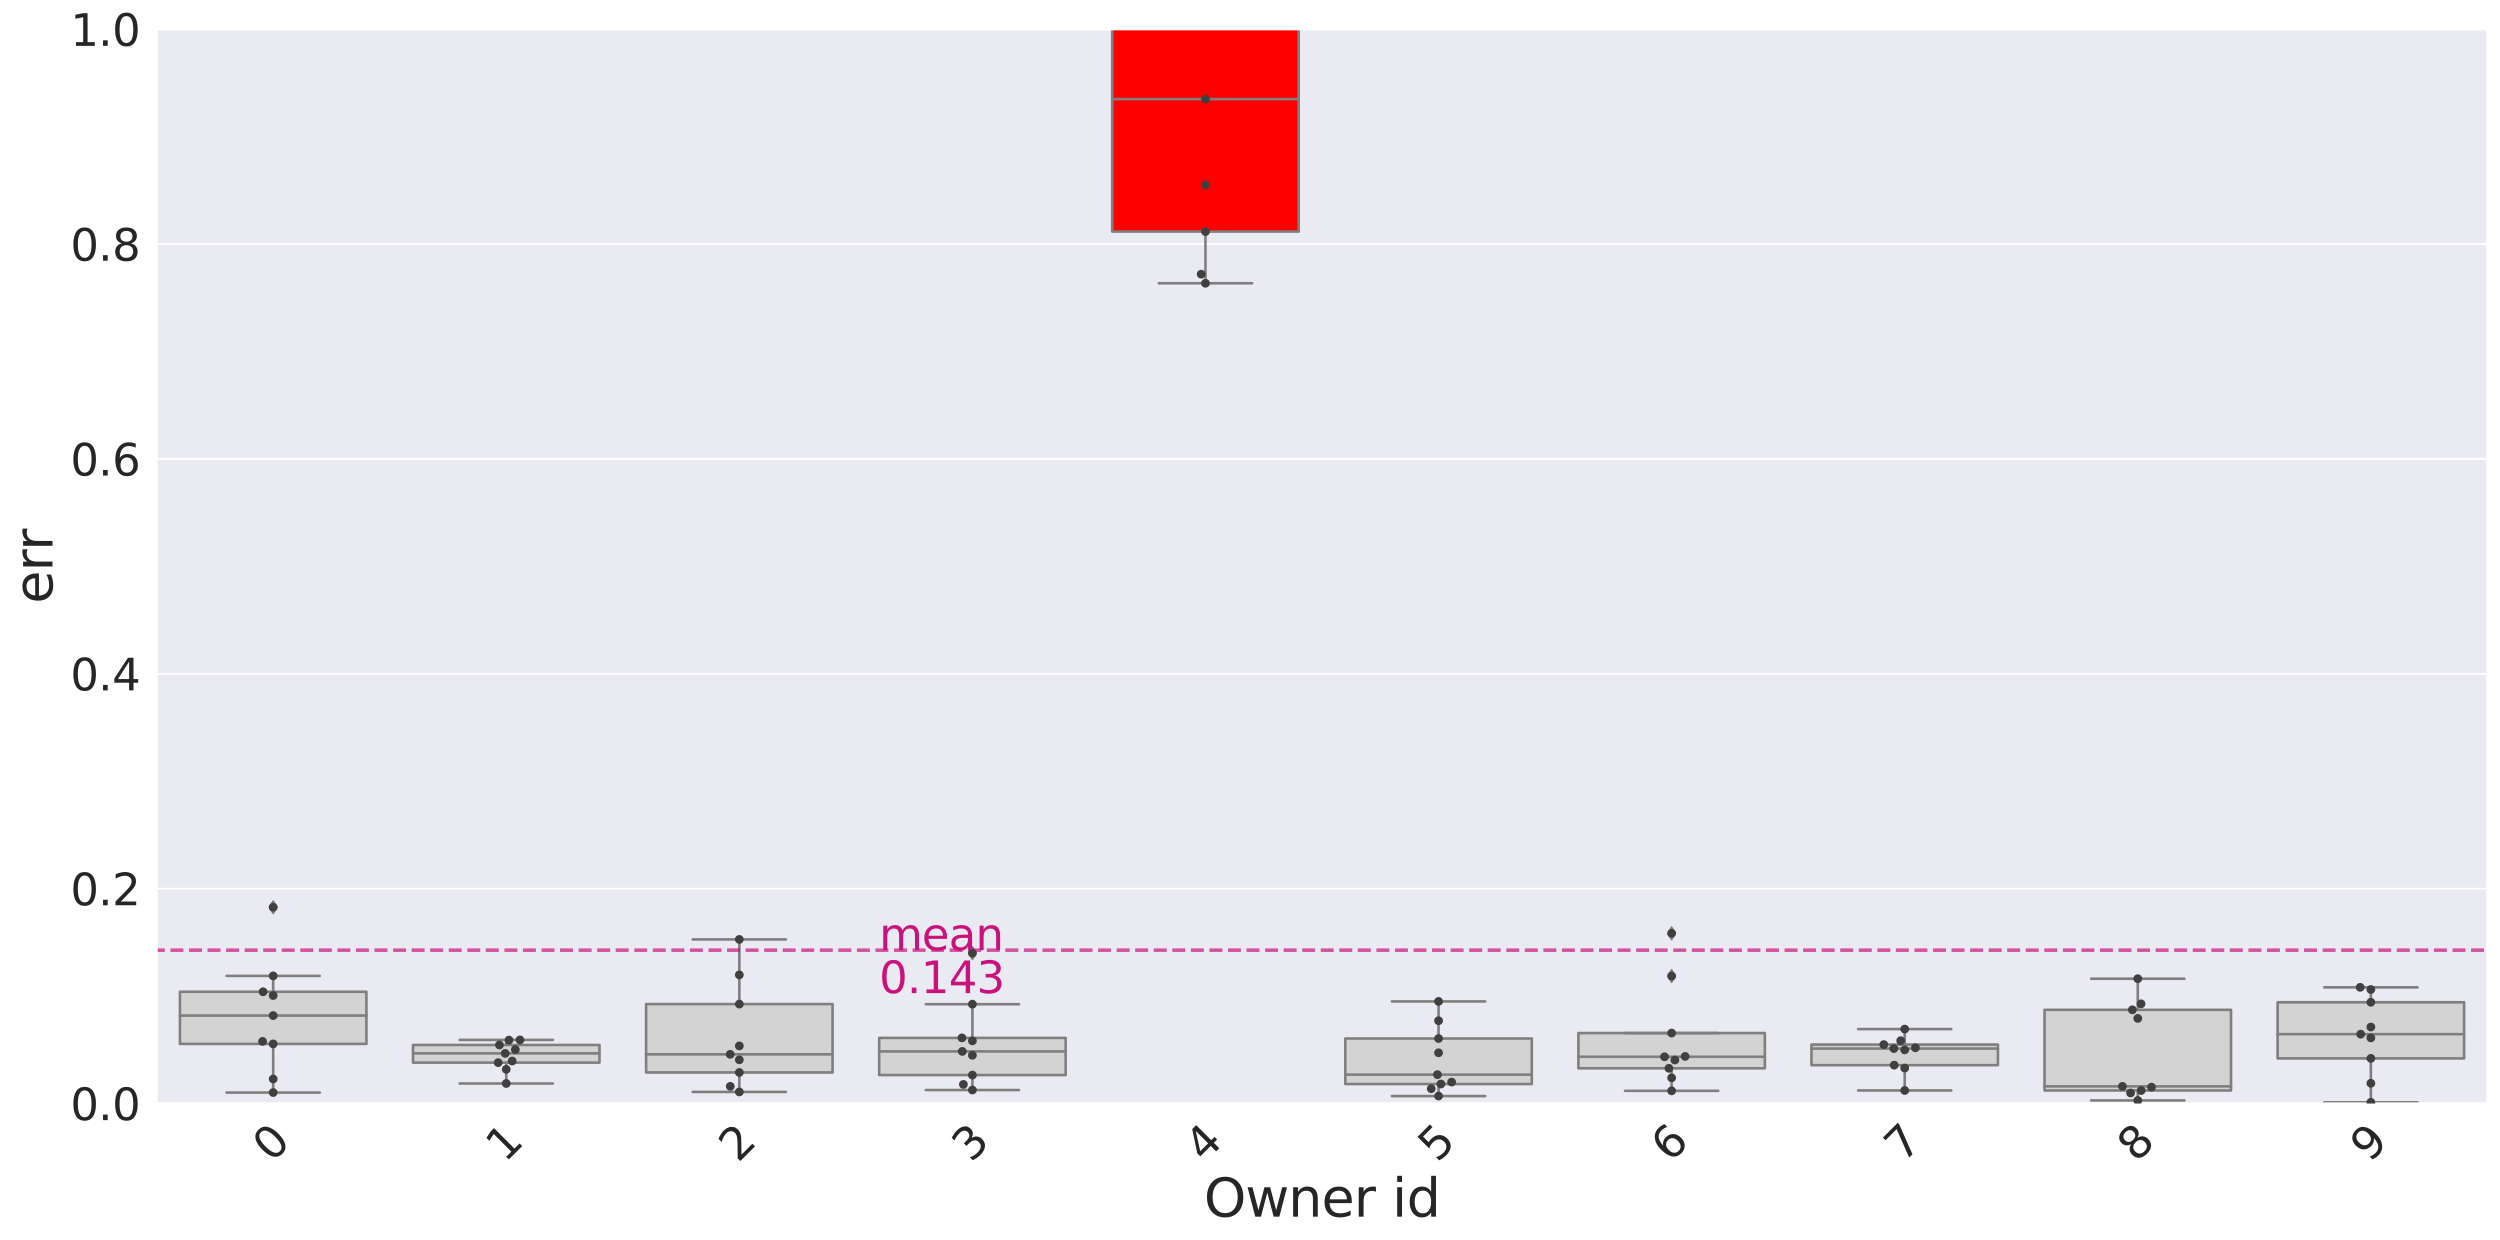 <?xml version="1.0" encoding="utf-8" standalone="no"?>
<!DOCTYPE svg PUBLIC "-//W3C//DTD SVG 1.1//EN"
  "http://www.w3.org/Graphics/SVG/1.1/DTD/svg11.dtd">
<svg xmlns:xlink="http://www.w3.org/1999/xlink" width="1428.322pt" height="708.555pt" viewBox="0 0 1428.322 708.555" xmlns="http://www.w3.org/2000/svg" version="1.1">
 <defs>
  <style type="text/css">*{stroke-linejoin: round; stroke-linecap: butt}</style>
 </defs>
 <g id="figure_1">
  <g id="patch_1">
   <path d="M 0 708.555 
L 1428.322 708.555 
L 1428.322 0 
L 0 0 
z
" style="fill: #ffffff"/>
  </g>
  <g id="axes_1">
   <g id="patch_2">
    <path d="M 89.492 630.464 
L 1421.122 630.464 
L 1421.122 16.698 
L 89.492 16.698 
z
" style="fill: #eaeaf2"/>
   </g>
   <g id="matplotlib.axis_1">
    <g id="xtick_1">
     <g id="text_1">
      <!-- 0 -->
      <g style="fill: #262626" transform="translate(155.328 664.644)rotate(-45)scale(0.25 -0.25)">
       <defs>
        <path id="DejaVuSans-30" d="M 2034 4250 
Q 1547 4250 1301 3770 
Q 1056 3291 1056 2328 
Q 1056 1369 1301 889 
Q 1547 409 2034 409 
Q 2525 409 2770 889 
Q 3016 1369 3016 2328 
Q 3016 3291 2770 3770 
Q 2525 4250 2034 4250 
z
M 2034 4750 
Q 2819 4750 3233 4129 
Q 3647 3509 3647 2328 
Q 3647 1150 3233 529 
Q 2819 -91 2034 -91 
Q 1250 -91 836 529 
Q 422 1150 422 2328 
Q 422 3509 836 4129 
Q 1250 4750 2034 4750 
z
" transform="scale(0.016)"/>
       </defs>
       <use xlink:href="#DejaVuSans-30"/>
      </g>
     </g>
    </g>
    <g id="xtick_2">
     <g id="text_2">
      <!-- 1 -->
      <g style="fill: #262626" transform="translate(288.491 664.644)rotate(-45)scale(0.25 -0.25)">
       <defs>
        <path id="DejaVuSans-31" d="M 794 531 
L 1825 531 
L 1825 4091 
L 703 3866 
L 703 4441 
L 1819 4666 
L 2450 4666 
L 2450 531 
L 3481 531 
L 3481 0 
L 794 0 
L 794 531 
z
" transform="scale(0.016)"/>
       </defs>
       <use xlink:href="#DejaVuSans-31"/>
      </g>
     </g>
    </g>
    <g id="xtick_3">
     <g id="text_3">
      <!-- 2 -->
      <g style="fill: #262626" transform="translate(421.654 664.644)rotate(-45)scale(0.25 -0.25)">
       <defs>
        <path id="DejaVuSans-32" d="M 1228 531 
L 3431 531 
L 3431 0 
L 469 0 
L 469 531 
Q 828 903 1448 1529 
Q 2069 2156 2228 2338 
Q 2531 2678 2651 2914 
Q 2772 3150 2772 3378 
Q 2772 3750 2511 3984 
Q 2250 4219 1831 4219 
Q 1534 4219 1204 4116 
Q 875 4013 500 3803 
L 500 4441 
Q 881 4594 1212 4672 
Q 1544 4750 1819 4750 
Q 2544 4750 2975 4387 
Q 3406 4025 3406 3419 
Q 3406 3131 3298 2873 
Q 3191 2616 2906 2266 
Q 2828 2175 2409 1742 
Q 1991 1309 1228 531 
z
" transform="scale(0.016)"/>
       </defs>
       <use xlink:href="#DejaVuSans-32"/>
      </g>
     </g>
    </g>
    <g id="xtick_4">
     <g id="text_4">
      <!-- 3 -->
      <g style="fill: #262626" transform="translate(554.817 664.644)rotate(-45)scale(0.25 -0.25)">
       <defs>
        <path id="DejaVuSans-33" d="M 2597 2516 
Q 3050 2419 3304 2112 
Q 3559 1806 3559 1356 
Q 3559 666 3084 287 
Q 2609 -91 1734 -91 
Q 1441 -91 1130 -33 
Q 819 25 488 141 
L 488 750 
Q 750 597 1062 519 
Q 1375 441 1716 441 
Q 2309 441 2620 675 
Q 2931 909 2931 1356 
Q 2931 1769 2642 2001 
Q 2353 2234 1838 2234 
L 1294 2234 
L 1294 2753 
L 1863 2753 
Q 2328 2753 2575 2939 
Q 2822 3125 2822 3475 
Q 2822 3834 2567 4026 
Q 2313 4219 1838 4219 
Q 1578 4219 1281 4162 
Q 984 4106 628 3988 
L 628 4550 
Q 988 4650 1302 4700 
Q 1616 4750 1894 4750 
Q 2613 4750 3031 4423 
Q 3450 4097 3450 3541 
Q 3450 3153 3228 2886 
Q 3006 2619 2597 2516 
z
" transform="scale(0.016)"/>
       </defs>
       <use xlink:href="#DejaVuSans-33"/>
      </g>
     </g>
    </g>
    <g id="xtick_5">
     <g id="text_5">
      <!-- 4 -->
      <g style="fill: #262626" transform="translate(687.98 664.644)rotate(-45)scale(0.25 -0.25)">
       <defs>
        <path id="DejaVuSans-34" d="M 2419 4116 
L 825 1625 
L 2419 1625 
L 2419 4116 
z
M 2253 4666 
L 3047 4666 
L 3047 1625 
L 3713 1625 
L 3713 1100 
L 3047 1100 
L 3047 0 
L 2419 0 
L 2419 1100 
L 313 1100 
L 313 1709 
L 2253 4666 
z
" transform="scale(0.016)"/>
       </defs>
       <use xlink:href="#DejaVuSans-34"/>
      </g>
     </g>
    </g>
    <g id="xtick_6">
     <g id="text_6">
      <!-- 5 -->
      <g style="fill: #262626" transform="translate(821.143 664.644)rotate(-45)scale(0.25 -0.25)">
       <defs>
        <path id="DejaVuSans-35" d="M 691 4666 
L 3169 4666 
L 3169 4134 
L 1269 4134 
L 1269 2991 
Q 1406 3038 1543 3061 
Q 1681 3084 1819 3084 
Q 2600 3084 3056 2656 
Q 3513 2228 3513 1497 
Q 3513 744 3044 326 
Q 2575 -91 1722 -91 
Q 1428 -91 1123 -41 
Q 819 9 494 109 
L 494 744 
Q 775 591 1075 516 
Q 1375 441 1709 441 
Q 2250 441 2565 725 
Q 2881 1009 2881 1497 
Q 2881 1984 2565 2268 
Q 2250 2553 1709 2553 
Q 1456 2553 1204 2497 
Q 953 2441 691 2322 
L 691 4666 
z
" transform="scale(0.016)"/>
       </defs>
       <use xlink:href="#DejaVuSans-35"/>
      </g>
     </g>
    </g>
    <g id="xtick_7">
     <g id="text_7">
      <!-- 6 -->
      <g style="fill: #262626" transform="translate(954.306 664.644)rotate(-45)scale(0.25 -0.25)">
       <defs>
        <path id="DejaVuSans-36" d="M 2113 2584 
Q 1688 2584 1439 2293 
Q 1191 2003 1191 1497 
Q 1191 994 1439 701 
Q 1688 409 2113 409 
Q 2538 409 2786 701 
Q 3034 994 3034 1497 
Q 3034 2003 2786 2293 
Q 2538 2584 2113 2584 
z
M 3366 4563 
L 3366 3988 
Q 3128 4100 2886 4159 
Q 2644 4219 2406 4219 
Q 1781 4219 1451 3797 
Q 1122 3375 1075 2522 
Q 1259 2794 1537 2939 
Q 1816 3084 2150 3084 
Q 2853 3084 3261 2657 
Q 3669 2231 3669 1497 
Q 3669 778 3244 343 
Q 2819 -91 2113 -91 
Q 1303 -91 875 529 
Q 447 1150 447 2328 
Q 447 3434 972 4092 
Q 1497 4750 2381 4750 
Q 2619 4750 2861 4703 
Q 3103 4656 3366 4563 
z
" transform="scale(0.016)"/>
       </defs>
       <use xlink:href="#DejaVuSans-36"/>
      </g>
     </g>
    </g>
    <g id="xtick_8">
     <g id="text_8">
      <!-- 7 -->
      <g style="fill: #262626" transform="translate(1087.469 664.644)rotate(-45)scale(0.25 -0.25)">
       <defs>
        <path id="DejaVuSans-37" d="M 525 4666 
L 3525 4666 
L 3525 4397 
L 1831 0 
L 1172 0 
L 2766 4134 
L 525 4134 
L 525 4666 
z
" transform="scale(0.016)"/>
       </defs>
       <use xlink:href="#DejaVuSans-37"/>
      </g>
     </g>
    </g>
    <g id="xtick_9">
     <g id="text_9">
      <!-- 8 -->
      <g style="fill: #262626" transform="translate(1220.632 664.644)rotate(-45)scale(0.25 -0.25)">
       <defs>
        <path id="DejaVuSans-38" d="M 2034 2216 
Q 1584 2216 1326 1975 
Q 1069 1734 1069 1313 
Q 1069 891 1326 650 
Q 1584 409 2034 409 
Q 2484 409 2743 651 
Q 3003 894 3003 1313 
Q 3003 1734 2745 1975 
Q 2488 2216 2034 2216 
z
M 1403 2484 
Q 997 2584 770 2862 
Q 544 3141 544 3541 
Q 544 4100 942 4425 
Q 1341 4750 2034 4750 
Q 2731 4750 3128 4425 
Q 3525 4100 3525 3541 
Q 3525 3141 3298 2862 
Q 3072 2584 2669 2484 
Q 3125 2378 3379 2068 
Q 3634 1759 3634 1313 
Q 3634 634 3220 271 
Q 2806 -91 2034 -91 
Q 1263 -91 848 271 
Q 434 634 434 1313 
Q 434 1759 690 2068 
Q 947 2378 1403 2484 
z
M 1172 3481 
Q 1172 3119 1398 2916 
Q 1625 2713 2034 2713 
Q 2441 2713 2670 2916 
Q 2900 3119 2900 3481 
Q 2900 3844 2670 4047 
Q 2441 4250 2034 4250 
Q 1625 4250 1398 4047 
Q 1172 3844 1172 3481 
z
" transform="scale(0.016)"/>
       </defs>
       <use xlink:href="#DejaVuSans-38"/>
      </g>
     </g>
    </g>
    <g id="xtick_10">
     <g id="text_10">
      <!-- 9 -->
      <g style="fill: #262626" transform="translate(1353.795 664.644)rotate(-45)scale(0.25 -0.25)">
       <defs>
        <path id="DejaVuSans-39" d="M 703 97 
L 703 672 
Q 941 559 1184 500 
Q 1428 441 1663 441 
Q 2288 441 2617 861 
Q 2947 1281 2994 2138 
Q 2813 1869 2534 1725 
Q 2256 1581 1919 1581 
Q 1219 1581 811 2004 
Q 403 2428 403 3163 
Q 403 3881 828 4315 
Q 1253 4750 1959 4750 
Q 2769 4750 3195 4129 
Q 3622 3509 3622 2328 
Q 3622 1225 3098 567 
Q 2575 -91 1691 -91 
Q 1453 -91 1209 -44 
Q 966 3 703 97 
z
M 1959 2075 
Q 2384 2075 2632 2365 
Q 2881 2656 2881 3163 
Q 2881 3666 2632 3958 
Q 2384 4250 1959 4250 
Q 1534 4250 1286 3958 
Q 1038 3666 1038 3163 
Q 1038 2656 1286 2365 
Q 1534 2075 1959 2075 
z
" transform="scale(0.016)"/>
       </defs>
       <use xlink:href="#DejaVuSans-39"/>
      </g>
     </g>
    </g>
    <g id="text_11">
     <!-- Owner id -->
     <g style="fill: #262626" transform="translate(687.873 695.116)scale(0.3 -0.3)">
      <defs>
       <path id="DejaVuSans-4f" d="M 2522 4238 
Q 1834 4238 1429 3725 
Q 1025 3213 1025 2328 
Q 1025 1447 1429 934 
Q 1834 422 2522 422 
Q 3209 422 3611 934 
Q 4013 1447 4013 2328 
Q 4013 3213 3611 3725 
Q 3209 4238 2522 4238 
z
M 2522 4750 
Q 3503 4750 4090 4092 
Q 4678 3434 4678 2328 
Q 4678 1225 4090 567 
Q 3503 -91 2522 -91 
Q 1538 -91 948 565 
Q 359 1222 359 2328 
Q 359 3434 948 4092 
Q 1538 4750 2522 4750 
z
" transform="scale(0.016)"/>
       <path id="DejaVuSans-77" d="M 269 3500 
L 844 3500 
L 1563 769 
L 2278 3500 
L 2956 3500 
L 3675 769 
L 4391 3500 
L 4966 3500 
L 4050 0 
L 3372 0 
L 2619 2869 
L 1863 0 
L 1184 0 
L 269 3500 
z
" transform="scale(0.016)"/>
       <path id="DejaVuSans-6e" d="M 3513 2113 
L 3513 0 
L 2938 0 
L 2938 2094 
Q 2938 2591 2744 2837 
Q 2550 3084 2163 3084 
Q 1697 3084 1428 2787 
Q 1159 2491 1159 1978 
L 1159 0 
L 581 0 
L 581 3500 
L 1159 3500 
L 1159 2956 
Q 1366 3272 1645 3428 
Q 1925 3584 2291 3584 
Q 2894 3584 3203 3211 
Q 3513 2838 3513 2113 
z
" transform="scale(0.016)"/>
       <path id="DejaVuSans-65" d="M 3597 1894 
L 3597 1613 
L 953 1613 
Q 991 1019 1311 708 
Q 1631 397 2203 397 
Q 2534 397 2845 478 
Q 3156 559 3463 722 
L 3463 178 
Q 3153 47 2828 -22 
Q 2503 -91 2169 -91 
Q 1331 -91 842 396 
Q 353 884 353 1716 
Q 353 2575 817 3079 
Q 1281 3584 2069 3584 
Q 2775 3584 3186 3129 
Q 3597 2675 3597 1894 
z
M 3022 2063 
Q 3016 2534 2758 2815 
Q 2500 3097 2075 3097 
Q 1594 3097 1305 2825 
Q 1016 2553 972 2059 
L 3022 2063 
z
" transform="scale(0.016)"/>
       <path id="DejaVuSans-72" d="M 2631 2963 
Q 2534 3019 2420 3045 
Q 2306 3072 2169 3072 
Q 1681 3072 1420 2755 
Q 1159 2438 1159 1844 
L 1159 0 
L 581 0 
L 581 3500 
L 1159 3500 
L 1159 2956 
Q 1341 3275 1631 3429 
Q 1922 3584 2338 3584 
Q 2397 3584 2469 3576 
Q 2541 3569 2628 3553 
L 2631 2963 
z
" transform="scale(0.016)"/>
       <path id="DejaVuSans-20" transform="scale(0.016)"/>
       <path id="DejaVuSans-69" d="M 603 3500 
L 1178 3500 
L 1178 0 
L 603 0 
L 603 3500 
z
M 603 4863 
L 1178 4863 
L 1178 4134 
L 603 4134 
L 603 4863 
z
" transform="scale(0.016)"/>
       <path id="DejaVuSans-64" d="M 2906 2969 
L 2906 4863 
L 3481 4863 
L 3481 0 
L 2906 0 
L 2906 525 
Q 2725 213 2448 61 
Q 2172 -91 1784 -91 
Q 1150 -91 751 415 
Q 353 922 353 1747 
Q 353 2572 751 3078 
Q 1150 3584 1784 3584 
Q 2172 3584 2448 3432 
Q 2725 3281 2906 2969 
z
M 947 1747 
Q 947 1113 1208 752 
Q 1469 391 1925 391 
Q 2381 391 2643 752 
Q 2906 1113 2906 1747 
Q 2906 2381 2643 2742 
Q 2381 3103 1925 3103 
Q 1469 3103 1208 2742 
Q 947 2381 947 1747 
z
" transform="scale(0.016)"/>
      </defs>
      <use xlink:href="#DejaVuSans-4f"/>
      <use xlink:href="#DejaVuSans-77" x="78.711"/>
      <use xlink:href="#DejaVuSans-6e" x="160.498"/>
      <use xlink:href="#DejaVuSans-65" x="223.877"/>
      <use xlink:href="#DejaVuSans-72" x="285.4"/>
      <use xlink:href="#DejaVuSans-20" x="326.514"/>
      <use xlink:href="#DejaVuSans-69" x="358.301"/>
      <use xlink:href="#DejaVuSans-64" x="386.084"/>
     </g>
    </g>
   </g>
   <g id="matplotlib.axis_2">
    <g id="ytick_1">
     <g id="line2d_1">
      <path d="M 89.492 630.464 
L 1421.122 630.464 
" clip-path="url(#p777014c561)" style="fill: none; stroke: #ffffff; stroke-linecap: round"/>
     </g>
     <g id="text_12">
      <!-- 0.0 -->
      <g style="fill: #262626" transform="translate(40.234 639.963)scale(0.25 -0.25)">
       <defs>
        <path id="DejaVuSans-2e" d="M 684 794 
L 1344 794 
L 1344 0 
L 684 0 
L 684 794 
z
" transform="scale(0.016)"/>
       </defs>
       <use xlink:href="#DejaVuSans-30"/>
       <use xlink:href="#DejaVuSans-2e" x="63.623"/>
       <use xlink:href="#DejaVuSans-30" x="95.41"/>
      </g>
     </g>
    </g>
    <g id="ytick_2">
     <g id="line2d_2">
      <path d="M 89.492 507.711 
L 1421.122 507.711 
" clip-path="url(#p777014c561)" style="fill: none; stroke: #ffffff; stroke-linecap: round"/>
     </g>
     <g id="text_13">
      <!-- 0.2 -->
      <g style="fill: #262626" transform="translate(40.234 517.209)scale(0.25 -0.25)">
       <use xlink:href="#DejaVuSans-30"/>
       <use xlink:href="#DejaVuSans-2e" x="63.623"/>
       <use xlink:href="#DejaVuSans-32" x="95.41"/>
      </g>
     </g>
    </g>
    <g id="ytick_3">
     <g id="line2d_3">
      <path d="M 89.492 384.958 
L 1421.122 384.958 
" clip-path="url(#p777014c561)" style="fill: none; stroke: #ffffff; stroke-linecap: round"/>
     </g>
     <g id="text_14">
      <!-- 0.4 -->
      <g style="fill: #262626" transform="translate(40.234 394.456)scale(0.25 -0.25)">
       <use xlink:href="#DejaVuSans-30"/>
       <use xlink:href="#DejaVuSans-2e" x="63.623"/>
       <use xlink:href="#DejaVuSans-34" x="95.41"/>
      </g>
     </g>
    </g>
    <g id="ytick_4">
     <g id="line2d_4">
      <path d="M 89.492 262.205 
L 1421.122 262.205 
" clip-path="url(#p777014c561)" style="fill: none; stroke: #ffffff; stroke-linecap: round"/>
     </g>
     <g id="text_15">
      <!-- 0.6 -->
      <g style="fill: #262626" transform="translate(40.234 271.703)scale(0.25 -0.25)">
       <use xlink:href="#DejaVuSans-30"/>
       <use xlink:href="#DejaVuSans-2e" x="63.623"/>
       <use xlink:href="#DejaVuSans-36" x="95.41"/>
      </g>
     </g>
    </g>
    <g id="ytick_5">
     <g id="line2d_5">
      <path d="M 89.492 139.451 
L 1421.122 139.451 
" clip-path="url(#p777014c561)" style="fill: none; stroke: #ffffff; stroke-linecap: round"/>
     </g>
     <g id="text_16">
      <!-- 0.8 -->
      <g style="fill: #262626" transform="translate(40.234 148.949)scale(0.25 -0.25)">
       <use xlink:href="#DejaVuSans-30"/>
       <use xlink:href="#DejaVuSans-2e" x="63.623"/>
       <use xlink:href="#DejaVuSans-38" x="95.41"/>
      </g>
     </g>
    </g>
    <g id="ytick_6">
     <g id="line2d_6">
      <path d="M 89.492 16.698 
L 1421.122 16.698 
" clip-path="url(#p777014c561)" style="fill: none; stroke: #ffffff; stroke-linecap: round"/>
     </g>
     <g id="text_17">
      <!-- 1.0 -->
      <g style="fill: #262626" transform="translate(40.234 26.196)scale(0.25 -0.25)">
       <use xlink:href="#DejaVuSans-31"/>
       <use xlink:href="#DejaVuSans-2e" x="63.623"/>
       <use xlink:href="#DejaVuSans-30" x="95.41"/>
      </g>
     </g>
    </g>
    <g id="text_18">
     <!-- err -->
     <g style="fill: #262626" transform="translate(29.995 344.881)rotate(-90)scale(0.3 -0.3)">
      <use xlink:href="#DejaVuSans-65"/>
      <use xlink:href="#DejaVuSans-72" x="61.523"/>
      <use xlink:href="#DejaVuSans-72" x="100.887"/>
     </g>
    </g>
   </g>
   <g id="patch_3">
    <path d="M 102.808 596.409 
L 209.339 596.409 
L 209.339 566.626 
L 102.808 566.626 
L 102.808 596.409 
z
" clip-path="url(#p777014c561)" style="fill: #d3d3d3; stroke: #7f7f7f; stroke-width: 1.5; stroke-linejoin: miter"/>
   </g>
   <g id="patch_4">
    <path d="M 235.971 607.115 
L 342.502 607.115 
L 342.502 597.028 
L 235.971 597.028 
L 235.971 607.115 
z
" clip-path="url(#p777014c561)" style="fill: #d3d3d3; stroke: #7f7f7f; stroke-width: 1.5; stroke-linejoin: miter"/>
   </g>
   <g id="patch_5">
    <path d="M 369.134 612.733 
L 475.665 612.733 
L 475.665 573.672 
L 369.134 573.672 
L 369.134 612.733 
z
" clip-path="url(#p777014c561)" style="fill: #d3d3d3; stroke: #7f7f7f; stroke-width: 1.5; stroke-linejoin: miter"/>
   </g>
   <g id="patch_6">
    <path d="M 502.297 614.224 
L 608.828 614.224 
L 608.828 592.973 
L 502.297 592.973 
L 502.297 614.224 
z
" clip-path="url(#p777014c561)" style="fill: #d3d3d3; stroke: #7f7f7f; stroke-width: 1.5; stroke-linejoin: miter"/>
   </g>
   <g id="patch_7">
    <path d="M 635.46 132.312 
L 741.991 132.312 
L 741.991 -10.751 
L 635.46 -10.751 
L 635.46 132.312 
z
" clip-path="url(#p777014c561)" style="fill: #ff0000; stroke: #7f7f7f; stroke-width: 1.5; stroke-linejoin: miter"/>
   </g>
   <g id="patch_8">
    <path d="M 768.623 619.331 
L 875.154 619.331 
L 875.154 593.335 
L 768.623 593.335 
L 768.623 619.331 
z
" clip-path="url(#p777014c561)" style="fill: #d3d3d3; stroke: #7f7f7f; stroke-width: 1.5; stroke-linejoin: miter"/>
   </g>
   <g id="patch_9">
    <path d="M 901.786 610.348 
L 1008.317 610.348 
L 1008.317 590.224 
L 901.786 590.224 
L 901.786 610.348 
z
" clip-path="url(#p777014c561)" style="fill: #d3d3d3; stroke: #7f7f7f; stroke-width: 1.5; stroke-linejoin: miter"/>
   </g>
   <g id="patch_10">
    <path d="M 1034.949 608.557 
L 1141.48 608.557 
L 1141.48 596.81 
L 1034.949 596.81 
L 1034.949 608.557 
z
" clip-path="url(#p777014c561)" style="fill: #d3d3d3; stroke: #7f7f7f; stroke-width: 1.5; stroke-linejoin: miter"/>
   </g>
   <g id="patch_11">
    <path d="M 1168.112 623.041 
L 1274.643 623.041 
L 1274.643 576.94 
L 1168.112 576.94 
L 1168.112 623.041 
z
" clip-path="url(#p777014c561)" style="fill: #d3d3d3; stroke: #7f7f7f; stroke-width: 1.5; stroke-linejoin: miter"/>
   </g>
   <g id="patch_12">
    <path d="M 1301.275 604.688 
L 1407.806 604.688 
L 1407.806 572.62 
L 1301.275 572.62 
L 1301.275 604.688 
z
" clip-path="url(#p777014c561)" style="fill: #d3d3d3; stroke: #7f7f7f; stroke-width: 1.5; stroke-linejoin: miter"/>
   </g>
   <g id="line2d_7">
    <path d="M 156.074 596.409 
L 156.074 624.203 
" clip-path="url(#p777014c561)" style="fill: none; stroke: #7f7f7f; stroke-width: 1.5; stroke-linecap: round"/>
   </g>
   <g id="line2d_8">
    <path d="M 156.074 566.626 
L 156.074 557.56 
" clip-path="url(#p777014c561)" style="fill: none; stroke: #7f7f7f; stroke-width: 1.5; stroke-linecap: round"/>
   </g>
   <g id="line2d_9">
    <path d="M 129.441 624.203 
L 182.706 624.203 
" clip-path="url(#p777014c561)" style="fill: none; stroke: #7f7f7f; stroke-width: 1.5; stroke-linecap: round"/>
   </g>
   <g id="line2d_10">
    <path d="M 129.441 557.56 
L 182.706 557.56 
" clip-path="url(#p777014c561)" style="fill: none; stroke: #7f7f7f; stroke-width: 1.5; stroke-linecap: round"/>
   </g>
   <g id="line2d_11">
    <defs>
     <path id="m2b753a4a4c" d="M -0 3.536 
L 2.121 0 
L -0 -3.536 
L -2.121 -0 
z
" style="stroke: #7f7f7f; stroke-linejoin: miter"/>
    </defs>
    <g clip-path="url(#p777014c561)">
     <use xlink:href="#m2b753a4a4c" x="156.074" y="518.325" style="fill: #7f7f7f; stroke: #7f7f7f; stroke-linejoin: miter"/>
    </g>
   </g>
   <g id="line2d_12">
    <path d="M 289.237 607.115 
L 289.237 619.029 
" clip-path="url(#p777014c561)" style="fill: none; stroke: #7f7f7f; stroke-width: 1.5; stroke-linecap: round"/>
   </g>
   <g id="line2d_13">
    <path d="M 289.237 597.028 
L 289.237 594.145 
" clip-path="url(#p777014c561)" style="fill: none; stroke: #7f7f7f; stroke-width: 1.5; stroke-linecap: round"/>
   </g>
   <g id="line2d_14">
    <path d="M 262.604 619.029 
L 315.869 619.029 
" clip-path="url(#p777014c561)" style="fill: none; stroke: #7f7f7f; stroke-width: 1.5; stroke-linecap: round"/>
   </g>
   <g id="line2d_15">
    <path d="M 262.604 594.145 
L 315.869 594.145 
" clip-path="url(#p777014c561)" style="fill: none; stroke: #7f7f7f; stroke-width: 1.5; stroke-linecap: round"/>
   </g>
   <g id="line2d_16"/>
   <g id="line2d_17">
    <path d="M 422.4 612.733 
L 422.4 623.853 
" clip-path="url(#p777014c561)" style="fill: none; stroke: #7f7f7f; stroke-width: 1.5; stroke-linecap: round"/>
   </g>
   <g id="line2d_18">
    <path d="M 422.4 573.672 
L 422.4 536.715 
" clip-path="url(#p777014c561)" style="fill: none; stroke: #7f7f7f; stroke-width: 1.5; stroke-linecap: round"/>
   </g>
   <g id="line2d_19">
    <path d="M 395.767 623.853 
L 449.032 623.853 
" clip-path="url(#p777014c561)" style="fill: none; stroke: #7f7f7f; stroke-width: 1.5; stroke-linecap: round"/>
   </g>
   <g id="line2d_20">
    <path d="M 395.767 536.715 
L 449.032 536.715 
" clip-path="url(#p777014c561)" style="fill: none; stroke: #7f7f7f; stroke-width: 1.5; stroke-linecap: round"/>
   </g>
   <g id="line2d_21"/>
   <g id="line2d_22">
    <path d="M 555.563 614.224 
L 555.563 622.772 
" clip-path="url(#p777014c561)" style="fill: none; stroke: #7f7f7f; stroke-width: 1.5; stroke-linecap: round"/>
   </g>
   <g id="line2d_23">
    <path d="M 555.563 592.973 
L 555.563 573.721 
" clip-path="url(#p777014c561)" style="fill: none; stroke: #7f7f7f; stroke-width: 1.5; stroke-linecap: round"/>
   </g>
   <g id="line2d_24">
    <path d="M 528.93 622.772 
L 582.195 622.772 
" clip-path="url(#p777014c561)" style="fill: none; stroke: #7f7f7f; stroke-width: 1.5; stroke-linecap: round"/>
   </g>
   <g id="line2d_25">
    <path d="M 528.93 573.721 
L 582.195 573.721 
" clip-path="url(#p777014c561)" style="fill: none; stroke: #7f7f7f; stroke-width: 1.5; stroke-linecap: round"/>
   </g>
   <g id="line2d_26">
    <g clip-path="url(#p777014c561)">
     <use xlink:href="#m2b753a4a4c" x="555.563" y="544.547" style="fill: #7f7f7f; stroke: #7f7f7f; stroke-linejoin: miter"/>
    </g>
   </g>
   <g id="line2d_27">
    <path d="M 688.726 132.312 
L 688.726 161.843 
" clip-path="url(#p777014c561)" style="fill: none; stroke: #7f7f7f; stroke-width: 1.5; stroke-linecap: round"/>
   </g>
   <g id="line2d_28">
    <path clip-path="url(#p777014c561)" style="fill: none; stroke: #7f7f7f; stroke-width: 1.5; stroke-linecap: round"/>
   </g>
   <g id="line2d_29">
    <path d="M 662.093 161.843 
L 715.358 161.843 
" clip-path="url(#p777014c561)" style="fill: none; stroke: #7f7f7f; stroke-width: 1.5; stroke-linecap: round"/>
   </g>
   <g id="line2d_30">
    <path clip-path="url(#p777014c561)" style="fill: none; stroke: #7f7f7f; stroke-width: 1.5; stroke-linecap: round"/>
   </g>
   <g id="line2d_31"/>
   <g id="line2d_32">
    <path d="M 821.889 619.331 
L 821.889 626.208 
" clip-path="url(#p777014c561)" style="fill: none; stroke: #7f7f7f; stroke-width: 1.5; stroke-linecap: round"/>
   </g>
   <g id="line2d_33">
    <path d="M 821.889 593.335 
L 821.889 572.137 
" clip-path="url(#p777014c561)" style="fill: none; stroke: #7f7f7f; stroke-width: 1.5; stroke-linecap: round"/>
   </g>
   <g id="line2d_34">
    <path d="M 795.256 626.208 
L 848.521 626.208 
" clip-path="url(#p777014c561)" style="fill: none; stroke: #7f7f7f; stroke-width: 1.5; stroke-linecap: round"/>
   </g>
   <g id="line2d_35">
    <path d="M 795.256 572.137 
L 848.521 572.137 
" clip-path="url(#p777014c561)" style="fill: none; stroke: #7f7f7f; stroke-width: 1.5; stroke-linecap: round"/>
   </g>
   <g id="line2d_36"/>
   <g id="line2d_37">
    <path d="M 955.052 610.348 
L 955.052 623.225 
" clip-path="url(#p777014c561)" style="fill: none; stroke: #7f7f7f; stroke-width: 1.5; stroke-linecap: round"/>
   </g>
   <g id="line2d_38">
    <path d="M 955.052 590.224 
L 955.052 590.224 
" clip-path="url(#p777014c561)" style="fill: none; stroke: #7f7f7f; stroke-width: 1.5; stroke-linecap: round"/>
   </g>
   <g id="line2d_39">
    <path d="M 928.419 623.225 
L 981.684 623.225 
" clip-path="url(#p777014c561)" style="fill: none; stroke: #7f7f7f; stroke-width: 1.5; stroke-linecap: round"/>
   </g>
   <g id="line2d_40">
    <path d="M 928.419 590.224 
L 981.684 590.224 
" clip-path="url(#p777014c561)" style="fill: none; stroke: #7f7f7f; stroke-width: 1.5; stroke-linecap: round"/>
   </g>
   <g id="line2d_41">
    <g clip-path="url(#p777014c561)">
     <use xlink:href="#m2b753a4a4c" x="955.052" y="533.24" style="fill: #7f7f7f; stroke: #7f7f7f; stroke-linejoin: miter"/>
     <use xlink:href="#m2b753a4a4c" x="955.052" y="557.643" style="fill: #7f7f7f; stroke: #7f7f7f; stroke-linejoin: miter"/>
    </g>
   </g>
   <g id="line2d_42">
    <path d="M 1088.215 608.557 
L 1088.215 623.011 
" clip-path="url(#p777014c561)" style="fill: none; stroke: #7f7f7f; stroke-width: 1.5; stroke-linecap: round"/>
   </g>
   <g id="line2d_43">
    <path d="M 1088.215 596.81 
L 1088.215 587.948 
" clip-path="url(#p777014c561)" style="fill: none; stroke: #7f7f7f; stroke-width: 1.5; stroke-linecap: round"/>
   </g>
   <g id="line2d_44">
    <path d="M 1061.582 623.011 
L 1114.847 623.011 
" clip-path="url(#p777014c561)" style="fill: none; stroke: #7f7f7f; stroke-width: 1.5; stroke-linecap: round"/>
   </g>
   <g id="line2d_45">
    <path d="M 1061.582 587.948 
L 1114.847 587.948 
" clip-path="url(#p777014c561)" style="fill: none; stroke: #7f7f7f; stroke-width: 1.5; stroke-linecap: round"/>
   </g>
   <g id="line2d_46"/>
   <g id="line2d_47">
    <path d="M 1221.378 623.041 
L 1221.378 628.717 
" clip-path="url(#p777014c561)" style="fill: none; stroke: #7f7f7f; stroke-width: 1.5; stroke-linecap: round"/>
   </g>
   <g id="line2d_48">
    <path d="M 1221.378 576.94 
L 1221.378 559.172 
" clip-path="url(#p777014c561)" style="fill: none; stroke: #7f7f7f; stroke-width: 1.5; stroke-linecap: round"/>
   </g>
   <g id="line2d_49">
    <path d="M 1194.745 628.717 
L 1248.01 628.717 
" clip-path="url(#p777014c561)" style="fill: none; stroke: #7f7f7f; stroke-width: 1.5; stroke-linecap: round"/>
   </g>
   <g id="line2d_50">
    <path d="M 1194.745 559.172 
L 1248.01 559.172 
" clip-path="url(#p777014c561)" style="fill: none; stroke: #7f7f7f; stroke-width: 1.5; stroke-linecap: round"/>
   </g>
   <g id="line2d_51"/>
   <g id="line2d_52">
    <path d="M 1354.541 604.688 
L 1354.541 629.79 
" clip-path="url(#p777014c561)" style="fill: none; stroke: #7f7f7f; stroke-width: 1.5; stroke-linecap: round"/>
   </g>
   <g id="line2d_53">
    <path d="M 1354.541 572.62 
L 1354.541 564.093 
" clip-path="url(#p777014c561)" style="fill: none; stroke: #7f7f7f; stroke-width: 1.5; stroke-linecap: round"/>
   </g>
   <g id="line2d_54">
    <path d="M 1327.908 629.79 
L 1381.173 629.79 
" clip-path="url(#p777014c561)" style="fill: none; stroke: #7f7f7f; stroke-width: 1.5; stroke-linecap: round"/>
   </g>
   <g id="line2d_55">
    <path d="M 1327.908 564.093 
L 1381.173 564.093 
" clip-path="url(#p777014c561)" style="fill: none; stroke: #7f7f7f; stroke-width: 1.5; stroke-linecap: round"/>
   </g>
   <g id="line2d_56"/>
   <g id="line2d_57">
    <path d="M 76.176 542.85 
L 1429.322 542.85 
" clip-path="url(#p777014c561)" style="fill: none; stroke-dasharray: 7.4,3.2; stroke-dashoffset: 0; stroke: #ca127d; stroke-opacity: 0.7; stroke-width: 2"/>
   </g>
   <g id="line2d_58">
    <path d="M 102.808 580.23 
L 209.339 580.23 
" clip-path="url(#p777014c561)" style="fill: none; stroke: #7f7f7f; stroke-width: 1.5; stroke-linecap: round"/>
   </g>
   <g id="line2d_59">
    <path d="M 235.971 601.829 
L 342.502 601.829 
" clip-path="url(#p777014c561)" style="fill: none; stroke: #7f7f7f; stroke-width: 1.5; stroke-linecap: round"/>
   </g>
   <g id="line2d_60">
    <path d="M 369.134 602.369 
L 475.665 602.369 
" clip-path="url(#p777014c561)" style="fill: none; stroke: #7f7f7f; stroke-width: 1.5; stroke-linecap: round"/>
   </g>
   <g id="line2d_61">
    <path d="M 502.297 600.701 
L 608.828 600.701 
" clip-path="url(#p777014c561)" style="fill: none; stroke: #7f7f7f; stroke-width: 1.5; stroke-linecap: round"/>
   </g>
   <g id="line2d_62">
    <path d="M 635.46 56.623 
L 741.991 56.623 
" clip-path="url(#p777014c561)" style="fill: none; stroke: #7f7f7f; stroke-width: 1.5; stroke-linecap: round"/>
   </g>
   <g id="line2d_63">
    <path d="M 768.623 613.973 
L 875.154 613.973 
" clip-path="url(#p777014c561)" style="fill: none; stroke: #7f7f7f; stroke-width: 1.5; stroke-linecap: round"/>
   </g>
   <g id="line2d_64">
    <path d="M 901.786 603.764 
L 1008.317 603.764 
" clip-path="url(#p777014c561)" style="fill: none; stroke: #7f7f7f; stroke-width: 1.5; stroke-linecap: round"/>
   </g>
   <g id="line2d_65">
    <path d="M 1034.949 599.067 
L 1141.48 599.067 
" clip-path="url(#p777014c561)" style="fill: none; stroke: #7f7f7f; stroke-width: 1.5; stroke-linecap: round"/>
   </g>
   <g id="line2d_66">
    <path d="M 1168.112 620.669 
L 1274.643 620.669 
" clip-path="url(#p777014c561)" style="fill: none; stroke: #7f7f7f; stroke-width: 1.5; stroke-linecap: round"/>
   </g>
   <g id="line2d_67">
    <path d="M 1301.275 590.854 
L 1407.806 590.854 
" clip-path="url(#p777014c561)" style="fill: none; stroke: #7f7f7f; stroke-width: 1.5; stroke-linecap: round"/>
   </g>
   <g id="patch_13">
    <path d="M 89.492 630.464 
L 89.492 16.698 
" style="fill: none; stroke: #ffffff; stroke-width: 1.25; stroke-linejoin: miter; stroke-linecap: square"/>
   </g>
   <g id="patch_14">
    <path d="M 1421.122 630.464 
L 1421.122 16.698 
" style="fill: none; stroke: #ffffff; stroke-width: 1.25; stroke-linejoin: miter; stroke-linecap: square"/>
   </g>
   <g id="patch_15">
    <path d="M 89.492 630.464 
L 1421.122 630.464 
" style="fill: none; stroke: #ffffff; stroke-width: 1.25; stroke-linejoin: miter; stroke-linecap: square"/>
   </g>
   <g id="patch_16">
    <path d="M 89.492 16.698 
L 1421.122 16.698 
" style="fill: none; stroke: #ffffff; stroke-width: 1.25; stroke-linejoin: miter; stroke-linecap: square"/>
   </g>
   <g id="PathCollection_1">
    <defs>
     <path id="C0_0_76910f47d7" d="M 0 2.5 
C 0.663 2.5 1.299 2.237 1.768 1.768 
C 2.237 1.299 2.5 0.663 2.5 -0 
C 2.5 -0.663 2.237 -1.299 1.768 -1.768 
C 1.299 -2.237 0.663 -2.5 0 -2.5 
C -0.663 -2.5 -1.299 -2.237 -1.768 -1.768 
C -2.237 -1.299 -2.5 -0.663 -2.5 0 
C -2.5 0.663 -2.237 1.299 -1.768 1.768 
C -1.299 2.237 -0.663 2.5 0 2.5 
z
"/>
    </defs>
    <g clip-path="url(#p777014c561)">
     <use xlink:href="#C0_0_76910f47d7" x="156.074" y="624.203" style="fill: #404040"/>
    </g>
    <g clip-path="url(#p777014c561)">
     <use xlink:href="#C0_0_76910f47d7" x="156.074" y="616.452" style="fill: #404040"/>
    </g>
    <g clip-path="url(#p777014c561)">
     <use xlink:href="#C0_0_76910f47d7" x="156.074" y="596.409" style="fill: #404040"/>
    </g>
    <g clip-path="url(#p777014c561)">
     <use xlink:href="#C0_0_76910f47d7" x="150.015" y="594.976" style="fill: #404040"/>
    </g>
    <g clip-path="url(#p777014c561)">
     <use xlink:href="#C0_0_76910f47d7" x="156.074" y="580.23" style="fill: #404040"/>
    </g>
    <g clip-path="url(#p777014c561)">
     <use xlink:href="#C0_0_76910f47d7" x="156.074" y="568.781" style="fill: #404040"/>
    </g>
    <g clip-path="url(#p777014c561)">
     <use xlink:href="#C0_0_76910f47d7" x="150.284" y="566.626" style="fill: #404040"/>
    </g>
    <g clip-path="url(#p777014c561)">
     <use xlink:href="#C0_0_76910f47d7" x="156.074" y="557.56" style="fill: #404040"/>
    </g>
    <g clip-path="url(#p777014c561)">
     <use xlink:href="#C0_0_76910f47d7" x="156.074" y="518.325" style="fill: #404040"/>
    </g>
   </g>
   <g id="PathCollection_2">
    <defs>
     <path id="C1_0_1962ca2dfb" d="M 0 2.5 
C 0.663 2.5 1.299 2.237 1.768 1.768 
C 2.237 1.299 2.5 0.663 2.5 -0 
C 2.5 -0.663 2.237 -1.299 1.768 -1.768 
C 1.299 -2.237 0.663 -2.5 0 -2.5 
C -0.663 -2.5 -1.299 -2.237 -1.768 -1.768 
C -2.237 -1.299 -2.5 -0.663 -2.5 0 
C -2.5 0.663 -2.237 1.299 -1.768 1.768 
C -1.299 2.237 -0.663 2.5 0 2.5 
z
"/>
    </defs>
    <g clip-path="url(#p777014c561)">
     <use xlink:href="#C1_0_1962ca2dfb" x="289.237" y="619.029" style="fill: #404040"/>
    </g>
    <g clip-path="url(#p777014c561)">
     <use xlink:href="#C1_0_1962ca2dfb" x="289.237" y="610.95" style="fill: #404040"/>
    </g>
    <g clip-path="url(#p777014c561)">
     <use xlink:href="#C1_0_1962ca2dfb" x="284.64" y="607.115" style="fill: #404040"/>
    </g>
    <g clip-path="url(#p777014c561)">
     <use xlink:href="#C1_0_1962ca2dfb" x="292.612" y="606.194" style="fill: #404040"/>
    </g>
    <g clip-path="url(#p777014c561)">
     <use xlink:href="#C1_0_1962ca2dfb" x="288.639" y="601.829" style="fill: #404040"/>
    </g>
    <g clip-path="url(#p777014c561)">
     <use xlink:href="#C1_0_1962ca2dfb" x="294.423" y="599.662" style="fill: #404040"/>
    </g>
    <g clip-path="url(#p777014c561)">
     <use xlink:href="#C1_0_1962ca2dfb" x="285.344" y="597.028" style="fill: #404040"/>
    </g>
    <g clip-path="url(#p777014c561)">
     <use xlink:href="#C1_0_1962ca2dfb" x="290.802" y="594.258" style="fill: #404040"/>
    </g>
    <g clip-path="url(#p777014c561)">
     <use xlink:href="#C1_0_1962ca2dfb" x="297.066" y="594.145" style="fill: #404040"/>
    </g>
   </g>
   <g id="PathCollection_3">
    <defs>
     <path id="C2_0_87d35b6c0c" d="M 0 2.5 
C 0.663 2.5 1.299 2.237 1.768 1.768 
C 2.237 1.299 2.5 0.663 2.5 -0 
C 2.5 -0.663 2.237 -1.299 1.768 -1.768 
C 1.299 -2.237 0.663 -2.5 0 -2.5 
C -0.663 -2.5 -1.299 -2.237 -1.768 -1.768 
C -2.237 -1.299 -2.5 -0.663 -2.5 0 
C -2.5 0.663 -2.237 1.299 -1.768 1.768 
C -1.299 2.237 -0.663 2.5 0 2.5 
z
"/>
    </defs>
    <g clip-path="url(#p777014c561)">
     <use xlink:href="#C2_0_87d35b6c0c" x="422.4" y="623.853" style="fill: #404040"/>
    </g>
    <g clip-path="url(#p777014c561)">
     <use xlink:href="#C2_0_87d35b6c0c" x="417.23" y="620.665" style="fill: #404040"/>
    </g>
    <g clip-path="url(#p777014c561)">
     <use xlink:href="#C2_0_87d35b6c0c" x="422.4" y="612.733" style="fill: #404040"/>
    </g>
    <g clip-path="url(#p777014c561)">
     <use xlink:href="#C2_0_87d35b6c0c" x="422.4" y="605.493" style="fill: #404040"/>
    </g>
    <g clip-path="url(#p777014c561)">
     <use xlink:href="#C2_0_87d35b6c0c" x="417.182" y="602.369" style="fill: #404040"/>
    </g>
    <g clip-path="url(#p777014c561)">
     <use xlink:href="#C2_0_87d35b6c0c" x="422.4" y="597.562" style="fill: #404040"/>
    </g>
    <g clip-path="url(#p777014c561)">
     <use xlink:href="#C2_0_87d35b6c0c" x="422.4" y="573.672" style="fill: #404040"/>
    </g>
    <g clip-path="url(#p777014c561)">
     <use xlink:href="#C2_0_87d35b6c0c" x="422.4" y="556.97" style="fill: #404040"/>
    </g>
    <g clip-path="url(#p777014c561)">
     <use xlink:href="#C2_0_87d35b6c0c" x="422.4" y="536.715" style="fill: #404040"/>
    </g>
   </g>
   <g id="PathCollection_4">
    <defs>
     <path id="C3_0_8f58e4ef8b" d="M 0 2.5 
C 0.663 2.5 1.299 2.237 1.768 1.768 
C 2.237 1.299 2.5 0.663 2.5 -0 
C 2.5 -0.663 2.237 -1.299 1.768 -1.768 
C 1.299 -2.237 0.663 -2.5 0 -2.5 
C -0.663 -2.5 -1.299 -2.237 -1.768 -1.768 
C -2.237 -1.299 -2.5 -0.663 -2.5 0 
C -2.5 0.663 -2.237 1.299 -1.768 1.768 
C -1.299 2.237 -0.663 2.5 0 2.5 
z
"/>
    </defs>
    <g clip-path="url(#p777014c561)">
     <use xlink:href="#C3_0_8f58e4ef8b" x="555.563" y="622.772" style="fill: #404040"/>
    </g>
    <g clip-path="url(#p777014c561)">
     <use xlink:href="#C3_0_8f58e4ef8b" x="550.413" y="619.558" style="fill: #404040"/>
    </g>
    <g clip-path="url(#p777014c561)">
     <use xlink:href="#C3_0_8f58e4ef8b" x="555.563" y="614.224" style="fill: #404040"/>
    </g>
    <g clip-path="url(#p777014c561)">
     <use xlink:href="#C3_0_8f58e4ef8b" x="555.563" y="602.908" style="fill: #404040"/>
    </g>
    <g clip-path="url(#p777014c561)">
     <use xlink:href="#C3_0_8f58e4ef8b" x="549.797" y="600.701" style="fill: #404040"/>
    </g>
    <g clip-path="url(#p777014c561)">
     <use xlink:href="#C3_0_8f58e4ef8b" x="555.563" y="594.676" style="fill: #404040"/>
    </g>
    <g clip-path="url(#p777014c561)">
     <use xlink:href="#C3_0_8f58e4ef8b" x="549.59" y="592.973" style="fill: #404040"/>
    </g>
    <g clip-path="url(#p777014c561)">
     <use xlink:href="#C3_0_8f58e4ef8b" x="555.563" y="573.721" style="fill: #404040"/>
    </g>
    <g clip-path="url(#p777014c561)">
     <use xlink:href="#C3_0_8f58e4ef8b" x="555.563" y="544.547" style="fill: #404040"/>
    </g>
   </g>
   <g id="PathCollection_5">
    <defs>
     <path id="C4_0_40a0de487a" d="M 0 2.5 
C 0.663 2.5 1.299 2.237 1.768 1.768 
C 2.237 1.299 2.5 0.663 2.5 -0 
C 2.5 -0.663 2.237 -1.299 1.768 -1.768 
C 1.299 -2.237 0.663 -2.5 0 -2.5 
C -0.663 -2.5 -1.299 -2.237 -1.768 -1.768 
C -2.237 -1.299 -2.5 -0.663 -2.5 0 
C -2.5 0.663 -2.237 1.299 -1.768 1.768 
C -1.299 2.237 -0.663 2.5 0 2.5 
z
"/>
    </defs>
    <g clip-path="url(#p777014c561)">
     <use xlink:href="#C4_0_40a0de487a" x="688.726" y="161.843" style="fill: #404040"/>
    </g>
    <g clip-path="url(#p777014c561)">
     <use xlink:href="#C4_0_40a0de487a" x="686.279" y="156.646" style="fill: #404040"/>
    </g>
    <g clip-path="url(#p777014c561)">
     <use xlink:href="#C4_0_40a0de487a" x="688.726" y="132.312" style="fill: #404040"/>
    </g>
    <g clip-path="url(#p777014c561)">
     <use xlink:href="#C4_0_40a0de487a" x="688.726" y="105.659" style="fill: #404040"/>
    </g>
    <g clip-path="url(#p777014c561)">
     <use xlink:href="#C4_0_40a0de487a" x="688.726" y="56.623" style="fill: #404040"/>
    </g>
    <g clip-path="url(#p777014c561)">
     <use xlink:href="#C4_0_40a0de487a" x="688.726" y="-10.208" style="fill: #404040"/>
    </g>
    <g clip-path="url(#p777014c561)">
     <use xlink:href="#C4_0_40a0de487a" x="682.49" y="-10.751" style="fill: #404040"/>
    </g>
    <g clip-path="url(#p777014c561)">
     <use xlink:href="#C4_0_40a0de487a" x="691.704" y="-15.175" style="fill: #404040"/>
    </g>
    <g clip-path="url(#p777014c561)">
     <use xlink:href="#C4_0_40a0de487a" x="686.119" y="-17.731" style="fill: #404040"/>
    </g>
   </g>
   <g id="PathCollection_6">
    <defs>
     <path id="C5_0_ef38c1a41c" d="M 0 2.5 
C 0.663 2.5 1.299 2.237 1.768 1.768 
C 2.237 1.299 2.5 0.663 2.5 -0 
C 2.5 -0.663 2.237 -1.299 1.768 -1.768 
C 1.299 -2.237 0.663 -2.5 0 -2.5 
C -0.663 -2.5 -1.299 -2.237 -1.768 -1.768 
C -2.237 -1.299 -2.5 -0.663 -2.5 0 
C -2.5 0.663 -2.237 1.299 -1.768 1.768 
C -1.299 2.237 -0.663 2.5 0 2.5 
z
"/>
    </defs>
    <g clip-path="url(#p777014c561)">
     <use xlink:href="#C5_0_ef38c1a41c" x="821.889" y="626.208" style="fill: #404040"/>
    </g>
    <g clip-path="url(#p777014c561)">
     <use xlink:href="#C5_0_ef38c1a41c" x="817.707" y="622.005" style="fill: #404040"/>
    </g>
    <g clip-path="url(#p777014c561)">
     <use xlink:href="#C5_0_ef38c1a41c" x="823.224" y="619.331" style="fill: #404040"/>
    </g>
    <g clip-path="url(#p777014c561)">
     <use xlink:href="#C5_0_ef38c1a41c" x="829.366" y="618.221" style="fill: #404040"/>
    </g>
    <g clip-path="url(#p777014c561)">
     <use xlink:href="#C5_0_ef38c1a41c" x="821.25" y="613.973" style="fill: #404040"/>
    </g>
    <g clip-path="url(#p777014c561)">
     <use xlink:href="#C5_0_ef38c1a41c" x="821.889" y="601.485" style="fill: #404040"/>
    </g>
    <g clip-path="url(#p777014c561)">
     <use xlink:href="#C5_0_ef38c1a41c" x="821.889" y="593.335" style="fill: #404040"/>
    </g>
    <g clip-path="url(#p777014c561)">
     <use xlink:href="#C5_0_ef38c1a41c" x="821.889" y="583.155" style="fill: #404040"/>
    </g>
    <g clip-path="url(#p777014c561)">
     <use xlink:href="#C5_0_ef38c1a41c" x="821.889" y="572.137" style="fill: #404040"/>
    </g>
   </g>
   <g id="PathCollection_7">
    <defs>
     <path id="C6_0_8872a04254" d="M 0 2.5 
C 0.663 2.5 1.299 2.237 1.768 1.768 
C 2.237 1.299 2.5 0.663 2.5 -0 
C 2.5 -0.663 2.237 -1.299 1.768 -1.768 
C 1.299 -2.237 0.663 -2.5 0 -2.5 
C -0.663 -2.5 -1.299 -2.237 -1.768 -1.768 
C -2.237 -1.299 -2.5 -0.663 -2.5 0 
C -2.5 0.663 -2.237 1.299 -1.768 1.768 
C -1.299 2.237 -0.663 2.5 0 2.5 
z
"/>
    </defs>
    <g clip-path="url(#p777014c561)">
     <use xlink:href="#C6_0_8872a04254" x="955.052" y="623.225" style="fill: #404040"/>
    </g>
    <g clip-path="url(#p777014c561)">
     <use xlink:href="#C6_0_8872a04254" x="955.052" y="615.817" style="fill: #404040"/>
    </g>
    <g clip-path="url(#p777014c561)">
     <use xlink:href="#C6_0_8872a04254" x="953.498" y="610.348" style="fill: #404040"/>
    </g>
    <g clip-path="url(#p777014c561)">
     <use xlink:href="#C6_0_8872a04254" x="956.914" y="605.616" style="fill: #404040"/>
    </g>
    <g clip-path="url(#p777014c561)">
     <use xlink:href="#C6_0_8872a04254" x="950.997" y="603.764" style="fill: #404040"/>
    </g>
    <g clip-path="url(#p777014c561)">
     <use xlink:href="#C6_0_8872a04254" x="962.754" y="603.574" style="fill: #404040"/>
    </g>
    <g clip-path="url(#p777014c561)">
     <use xlink:href="#C6_0_8872a04254" x="955.052" y="590.224" style="fill: #404040"/>
    </g>
    <g clip-path="url(#p777014c561)">
     <use xlink:href="#C6_0_8872a04254" x="955.052" y="557.643" style="fill: #404040"/>
    </g>
    <g clip-path="url(#p777014c561)">
     <use xlink:href="#C6_0_8872a04254" x="955.052" y="533.24" style="fill: #404040"/>
    </g>
   </g>
   <g id="PathCollection_8">
    <defs>
     <path id="C7_0_0deccfc5f9" d="M 0 2.5 
C 0.663 2.5 1.299 2.237 1.768 1.768 
C 2.237 1.299 2.5 0.663 2.5 -0 
C 2.5 -0.663 2.237 -1.299 1.768 -1.768 
C 1.299 -2.237 0.663 -2.5 0 -2.5 
C -0.663 -2.5 -1.299 -2.237 -1.768 -1.768 
C -2.237 -1.299 -2.5 -0.663 -2.5 0 
C -2.5 0.663 -2.237 1.299 -1.768 1.768 
C -1.299 2.237 -0.663 2.5 0 2.5 
z
"/>
    </defs>
    <g clip-path="url(#p777014c561)">
     <use xlink:href="#C7_0_0deccfc5f9" x="1088.215" y="623.011" style="fill: #404040"/>
    </g>
    <g clip-path="url(#p777014c561)">
     <use xlink:href="#C7_0_0deccfc5f9" x="1088.215" y="610.21" style="fill: #404040"/>
    </g>
    <g clip-path="url(#p777014c561)">
     <use xlink:href="#C7_0_0deccfc5f9" x="1082.225" y="608.557" style="fill: #404040"/>
    </g>
    <g clip-path="url(#p777014c561)">
     <use xlink:href="#C7_0_0deccfc5f9" x="1088.215" y="599.833" style="fill: #404040"/>
    </g>
    <g clip-path="url(#p777014c561)">
     <use xlink:href="#C7_0_0deccfc5f9" x="1082.008" y="599.067" style="fill: #404040"/>
    </g>
    <g clip-path="url(#p777014c561)">
     <use xlink:href="#C7_0_0deccfc5f9" x="1094.333" y="598.619" style="fill: #404040"/>
    </g>
    <g clip-path="url(#p777014c561)">
     <use xlink:href="#C7_0_0deccfc5f9" x="1076.266" y="596.81" style="fill: #404040"/>
    </g>
    <g clip-path="url(#p777014c561)">
     <use xlink:href="#C7_0_0deccfc5f9" x="1085.931" y="594.576" style="fill: #404040"/>
    </g>
    <g clip-path="url(#p777014c561)">
     <use xlink:href="#C7_0_0deccfc5f9" x="1088.215" y="587.948" style="fill: #404040"/>
    </g>
   </g>
   <g id="PathCollection_9">
    <defs>
     <path id="C8_0_d7526ce0d8" d="M 0 2.5 
C 0.663 2.5 1.299 2.237 1.768 1.768 
C 2.237 1.299 2.5 0.663 2.5 -0 
C 2.5 -0.663 2.237 -1.299 1.768 -1.768 
C 1.299 -2.237 0.663 -2.5 0 -2.5 
C -0.663 -2.5 -1.299 -2.237 -1.768 -1.768 
C -2.237 -1.299 -2.5 -0.663 -2.5 0 
C -2.5 0.663 -2.237 1.299 -1.768 1.768 
C -1.299 2.237 -0.663 2.5 0 2.5 
z
"/>
    </defs>
    <g clip-path="url(#p777014c561)">
     <use xlink:href="#C8_0_d7526ce0d8" x="1221.378" y="628.717" style="fill: #404040"/>
    </g>
    <g clip-path="url(#p777014c561)">
     <use xlink:href="#C8_0_d7526ce0d8" x="1217.259" y="624.463" style="fill: #404040"/>
    </g>
    <g clip-path="url(#p777014c561)">
     <use xlink:href="#C8_0_d7526ce0d8" x="1223.321" y="623.041" style="fill: #404040"/>
    </g>
    <g clip-path="url(#p777014c561)">
     <use xlink:href="#C8_0_d7526ce0d8" x="1229.214" y="621.126" style="fill: #404040"/>
    </g>
    <g clip-path="url(#p777014c561)">
     <use xlink:href="#C8_0_d7526ce0d8" x="1212.621" y="620.669" style="fill: #404040"/>
    </g>
    <g clip-path="url(#p777014c561)">
     <use xlink:href="#C8_0_d7526ce0d8" x="1221.378" y="581.845" style="fill: #404040"/>
    </g>
    <g clip-path="url(#p777014c561)">
     <use xlink:href="#C8_0_d7526ce0d8" x="1218.276" y="576.94" style="fill: #404040"/>
    </g>
    <g clip-path="url(#p777014c561)">
     <use xlink:href="#C8_0_d7526ce0d8" x="1223.249" y="573.507" style="fill: #404040"/>
    </g>
    <g clip-path="url(#p777014c561)">
     <use xlink:href="#C8_0_d7526ce0d8" x="1221.378" y="559.172" style="fill: #404040"/>
    </g>
   </g>
   <g id="PathCollection_10">
    <defs>
     <path id="C9_0_d4ec8259e9" d="M 0 2.5 
C 0.663 2.5 1.299 2.237 1.768 1.768 
C 2.237 1.299 2.5 0.663 2.5 -0 
C 2.5 -0.663 2.237 -1.299 1.768 -1.768 
C 1.299 -2.237 0.663 -2.5 0 -2.5 
C -0.663 -2.5 -1.299 -2.237 -1.768 -1.768 
C -2.237 -1.299 -2.5 -0.663 -2.5 0 
C -2.5 0.663 -2.237 1.299 -1.768 1.768 
C -1.299 2.237 -0.663 2.5 0 2.5 
z
"/>
    </defs>
    <g clip-path="url(#p777014c561)">
     <use xlink:href="#C9_0_d4ec8259e9" x="1354.541" y="629.79" style="fill: #404040"/>
    </g>
    <g clip-path="url(#p777014c561)">
     <use xlink:href="#C9_0_d4ec8259e9" x="1354.541" y="618.91" style="fill: #404040"/>
    </g>
    <g clip-path="url(#p777014c561)">
     <use xlink:href="#C9_0_d4ec8259e9" x="1354.541" y="604.688" style="fill: #404040"/>
    </g>
    <g clip-path="url(#p777014c561)">
     <use xlink:href="#C9_0_d4ec8259e9" x="1354.541" y="592.965" style="fill: #404040"/>
    </g>
    <g clip-path="url(#p777014c561)">
     <use xlink:href="#C9_0_d4ec8259e9" x="1348.731" y="590.854" style="fill: #404040"/>
    </g>
    <g clip-path="url(#p777014c561)">
     <use xlink:href="#C9_0_d4ec8259e9" x="1354.541" y="586.77" style="fill: #404040"/>
    </g>
    <g clip-path="url(#p777014c561)">
     <use xlink:href="#C9_0_d4ec8259e9" x="1354.541" y="572.62" style="fill: #404040"/>
    </g>
    <g clip-path="url(#p777014c561)">
     <use xlink:href="#C9_0_d4ec8259e9" x="1354.541" y="565.329" style="fill: #404040"/>
    </g>
    <g clip-path="url(#p777014c561)">
     <use xlink:href="#C9_0_d4ec8259e9" x="1348.428" y="564.093" style="fill: #404040"/>
    </g>
   </g>
   <g id="text_19">
    <!-- mean -->
    <g style="fill: #ca127d" transform="translate(502.297 542.85)scale(0.25 -0.25)">
     <defs>
      <path id="DejaVuSans-6d" d="M 3328 2828 
Q 3544 3216 3844 3400 
Q 4144 3584 4550 3584 
Q 5097 3584 5394 3201 
Q 5691 2819 5691 2113 
L 5691 0 
L 5113 0 
L 5113 2094 
Q 5113 2597 4934 2840 
Q 4756 3084 4391 3084 
Q 3944 3084 3684 2787 
Q 3425 2491 3425 1978 
L 3425 0 
L 2847 0 
L 2847 2094 
Q 2847 2600 2669 2842 
Q 2491 3084 2119 3084 
Q 1678 3084 1418 2786 
Q 1159 2488 1159 1978 
L 1159 0 
L 581 0 
L 581 3500 
L 1159 3500 
L 1159 2956 
Q 1356 3278 1631 3431 
Q 1906 3584 2284 3584 
Q 2666 3584 2933 3390 
Q 3200 3197 3328 2828 
z
" transform="scale(0.016)"/>
      <path id="DejaVuSans-61" d="M 2194 1759 
Q 1497 1759 1228 1600 
Q 959 1441 959 1056 
Q 959 750 1161 570 
Q 1363 391 1709 391 
Q 2188 391 2477 730 
Q 2766 1069 2766 1631 
L 2766 1759 
L 2194 1759 
z
M 3341 1997 
L 3341 0 
L 2766 0 
L 2766 531 
Q 2569 213 2275 61 
Q 1981 -91 1556 -91 
Q 1019 -91 701 211 
Q 384 513 384 1019 
Q 384 1609 779 1909 
Q 1175 2209 1959 2209 
L 2766 2209 
L 2766 2266 
Q 2766 2663 2505 2880 
Q 2244 3097 1772 3097 
Q 1472 3097 1187 3025 
Q 903 2953 641 2809 
L 641 3341 
Q 956 3463 1253 3523 
Q 1550 3584 1831 3584 
Q 2591 3584 2966 3190 
Q 3341 2797 3341 1997 
z
" transform="scale(0.016)"/>
     </defs>
     <use xlink:href="#DejaVuSans-6d"/>
     <use xlink:href="#DejaVuSans-65" x="97.412"/>
     <use xlink:href="#DejaVuSans-61" x="158.936"/>
     <use xlink:href="#DejaVuSans-6e" x="220.215"/>
    </g>
   </g>
   <g id="text_20">
    <!-- 0.143 -->
    <g style="fill: #ca127d" transform="translate(502.297 567.401)scale(0.25 -0.25)">
     <use xlink:href="#DejaVuSans-30"/>
     <use xlink:href="#DejaVuSans-2e" x="63.623"/>
     <use xlink:href="#DejaVuSans-31" x="95.41"/>
     <use xlink:href="#DejaVuSans-34" x="159.033"/>
     <use xlink:href="#DejaVuSans-33" x="222.656"/>
    </g>
   </g>
  </g>
 </g>
 <defs>
  <clipPath id="p777014c561">
   <rect x="89.492" y="16.698" width="1331.63" height="613.766"/>
  </clipPath>
 </defs>
</svg>
